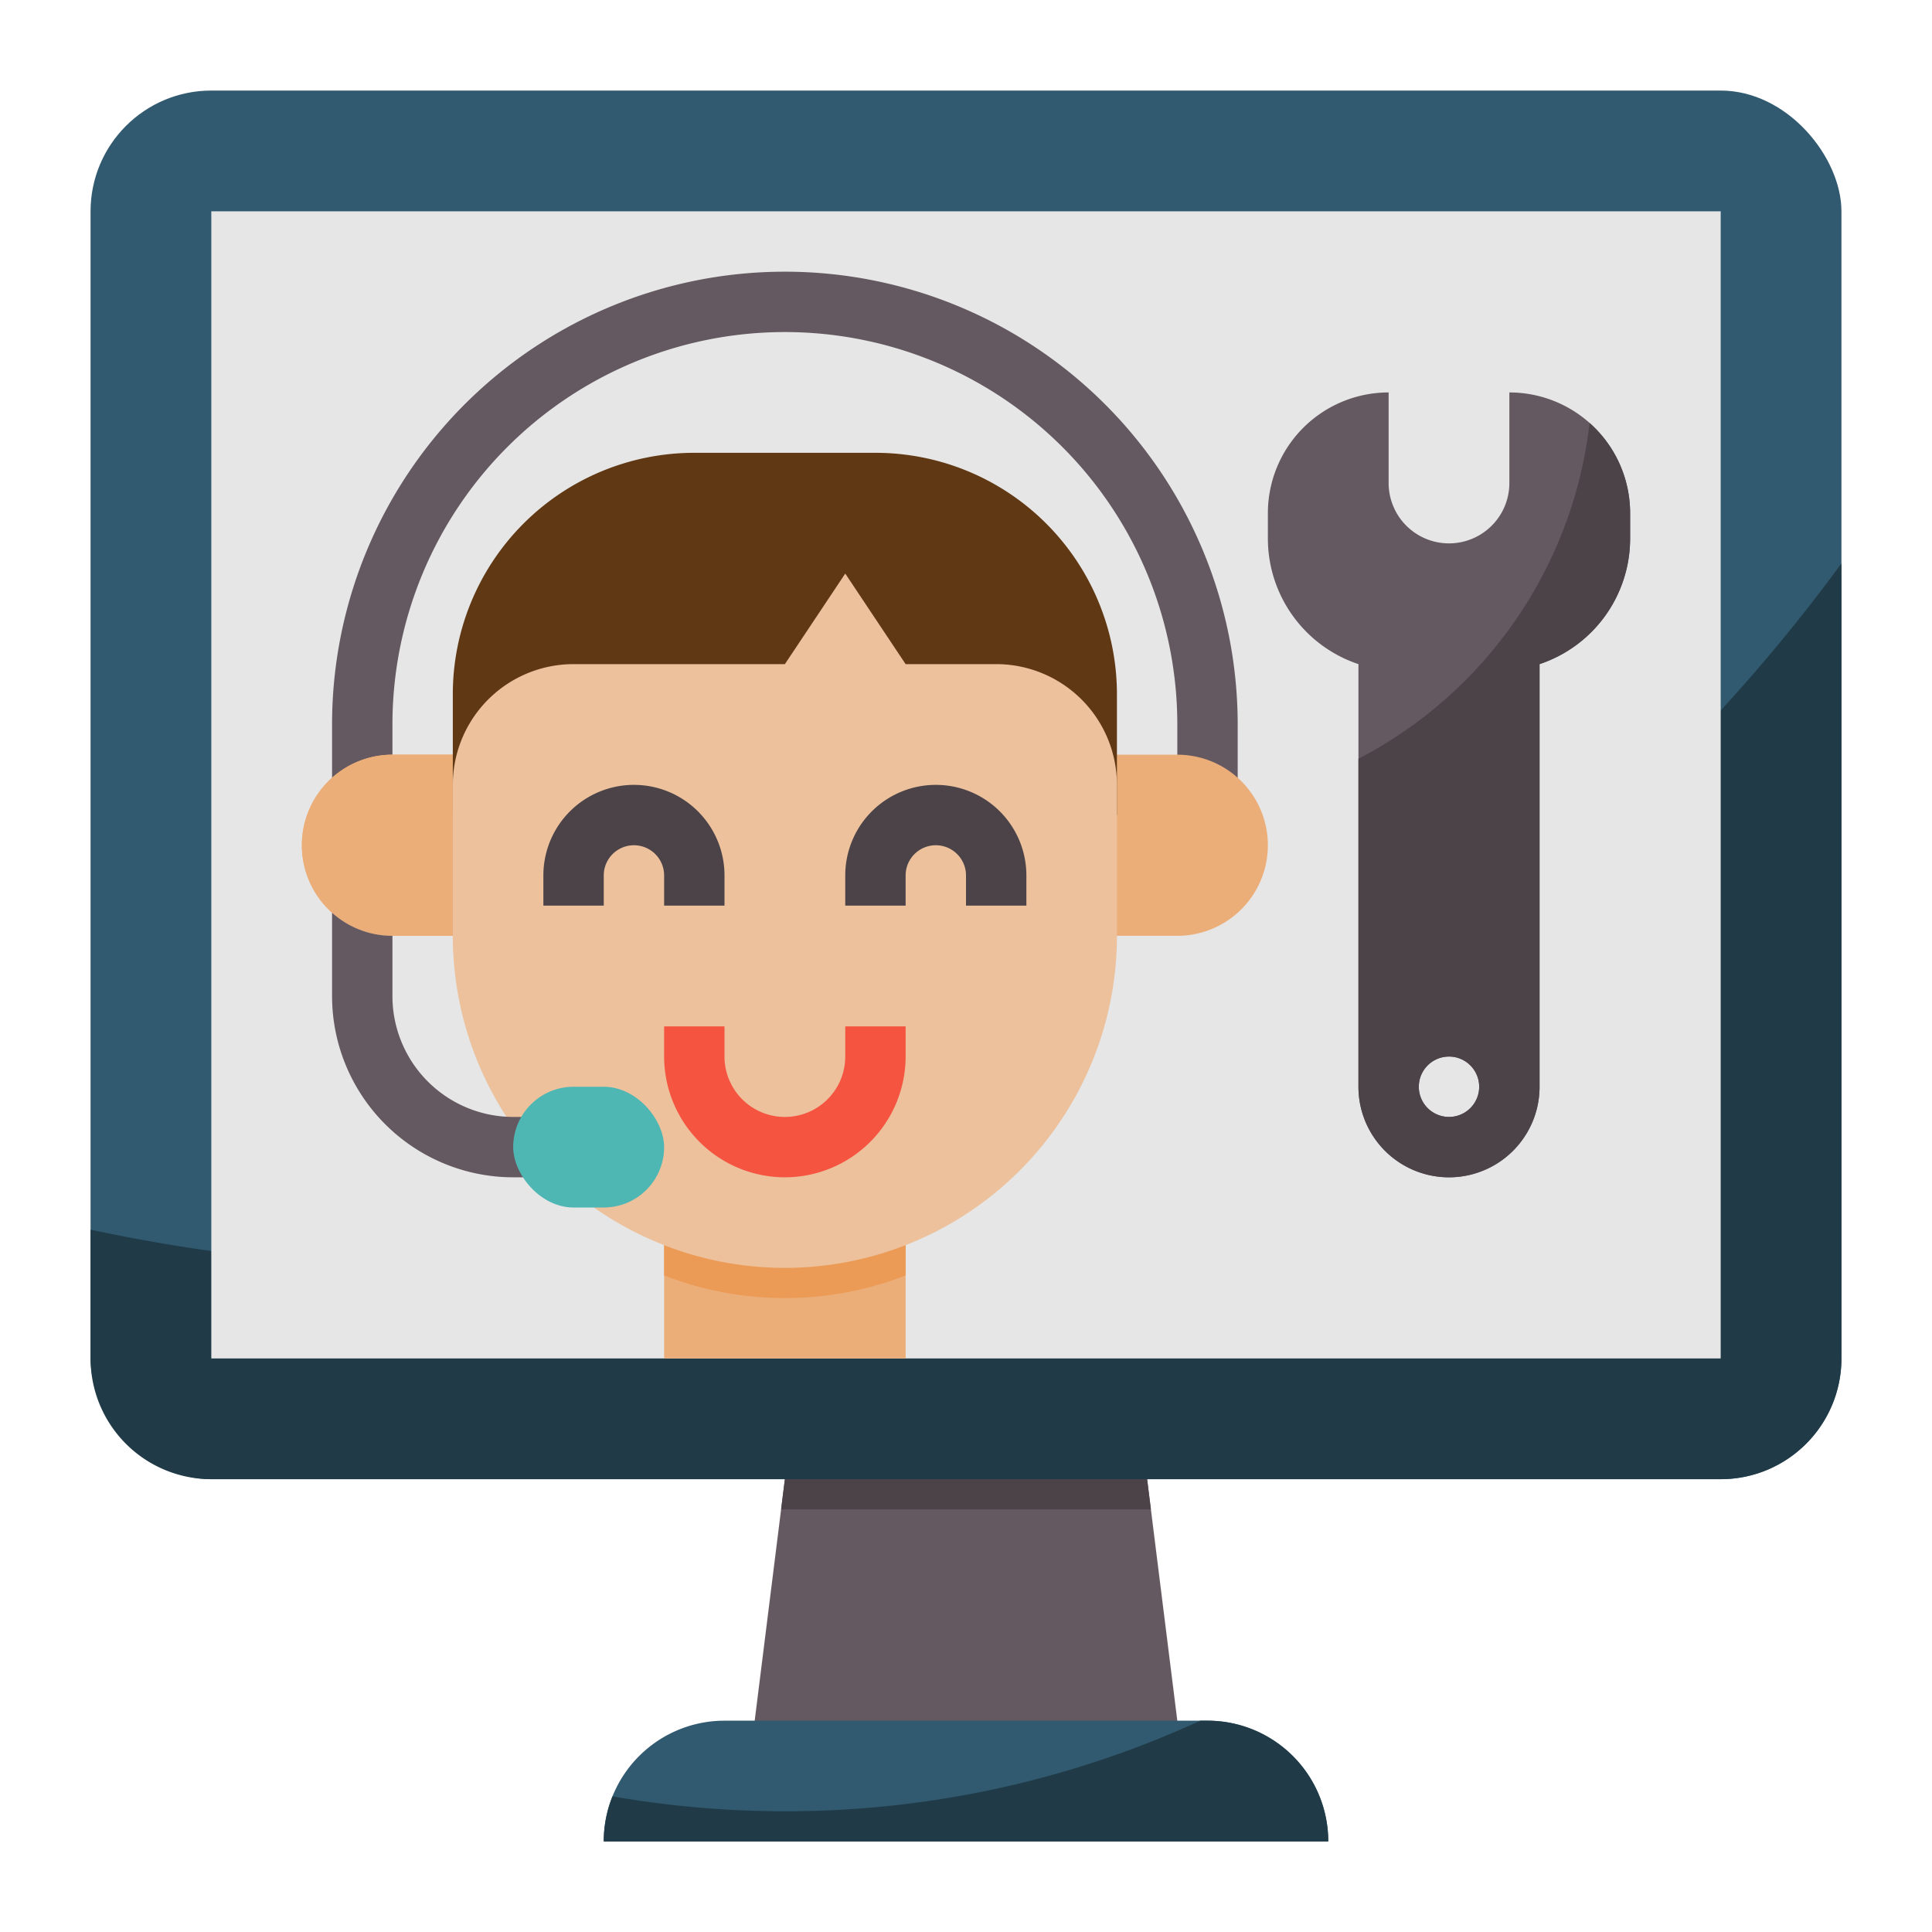 <svg height="512" viewBox="0 0 512 512" width="512" xmlns="http://www.w3.org/2000/svg"><g id="flat"><path d="m304 392v-16h-96v16l-8 64v16h112v-16z" fill="#645960"/><path d="m305 400-1-8v-8h-96v8l-1 8z" fill="#4b4348"/><rect fill="#315a70" height="368" rx="32" width="464" x="24" y="24"/><path d="m320 456h-128a32 32 0 0 0 -32 32h192a32 32 0 0 0 -32-32z" fill="#315a70"/><path d="m320 456h-1.9a263 263 0 0 1 -110.1 24 265.65 265.65 0 0 1 -45.685-3.95 31.9 31.9 0 0 0 -2.315 11.95h192a32 32 0 0 0 -32-32z" fill="#203b47"/><path d="m120 336a457.807 457.807 0 0 1 -96-10.13v34.13a32 32 0 0 0 32 32h400a32 32 0 0 0 32-32v-210.676c-82.975 113.184-216.9 186.676-368 186.676z" fill="#203b47"/><path d="m56 56h400v304h-400z" fill="#e6e6e6"/><path d="m176 320h64v40h-64z" fill="#ecae79"/><path d="m240 320h-64v18a87.783 87.783 0 0 0 32 6 87.783 87.783 0 0 0 32-6z" fill="#ec9b56"/><path d="m328 208h-16v-16a104 104 0 0 0 -208 0v16h-16v-16a120 120 0 0 1 240 0z" fill="#645960"/><g fill="#ecae79"><path d="m104 200a24 24 0 0 0 -24 24 24 24 0 0 0 24 24h32v-48z"/><path d="m104 200a24 24 0 0 0 0 48h32v-48z"/><path d="m312 200h-24v48h24a24 24 0 0 0 24-24 24 24 0 0 0 -24-24z"/></g><path d="m400 104v24a16 16 0 0 1 -32 0v-24a32 32 0 0 0 -32 32v6.7a35.1 35.1 0 0 0 24 33.3v112a24 24 0 0 0 48 0v-112a35.1 35.1 0 0 0 24-33.3v-6.7a32 32 0 0 0 -32-32zm-16 192a8 8 0 1 1 8-8 8 8 0 0 1 -8 8z" fill="#645960"/><path d="m120 216v-32a64 64 0 0 1 64-64h48a64 64 0 0 1 64 64v32z" fill="#603813"/><path d="m152 176h56l16-24 16 24h24a32 32 0 0 1 32 32v40a88 88 0 0 1 -88 88 88 88 0 0 1 -88-88v-40a32 32 0 0 1 32-32z" fill="#ecc19c"/><path d="m208 312a32.036 32.036 0 0 1 -32-32v-8h16v8a16 16 0 0 0 32 0v-8h16v8a32.036 32.036 0 0 1 -32 32z" fill="#f55441"/><path d="m192 240h-16v-8a8 8 0 0 0 -16 0v8h-16v-8a24 24 0 0 1 48 0z" fill="#4b4348"/><path d="m272 240h-16v-8a8 8 0 0 0 -16 0v8h-16v-8a24 24 0 0 1 48 0z" fill="#4b4348"/><path d="m136 296a32.036 32.036 0 0 1 -32-32v-16a23.9 23.9 0 0 1 -16-6.116v22.116a48.055 48.055 0 0 0 48 48h16v-16z" fill="#645960"/><rect fill="#4eb7b4" height="32" rx="16" width="40" x="136" y="288"/><path d="m421.254 112.086a115.057 115.057 0 0 1 -61.254 88.992v86.922a24 24 0 0 0 48 0v-112a35.1 35.1 0 0 0 24-33.3v-6.7a31.917 31.917 0 0 0 -10.746-23.914zm-37.254 183.914a8 8 0 1 1 8-8 8 8 0 0 1 -8 8z" fill="#4b4348"/></g></svg>
